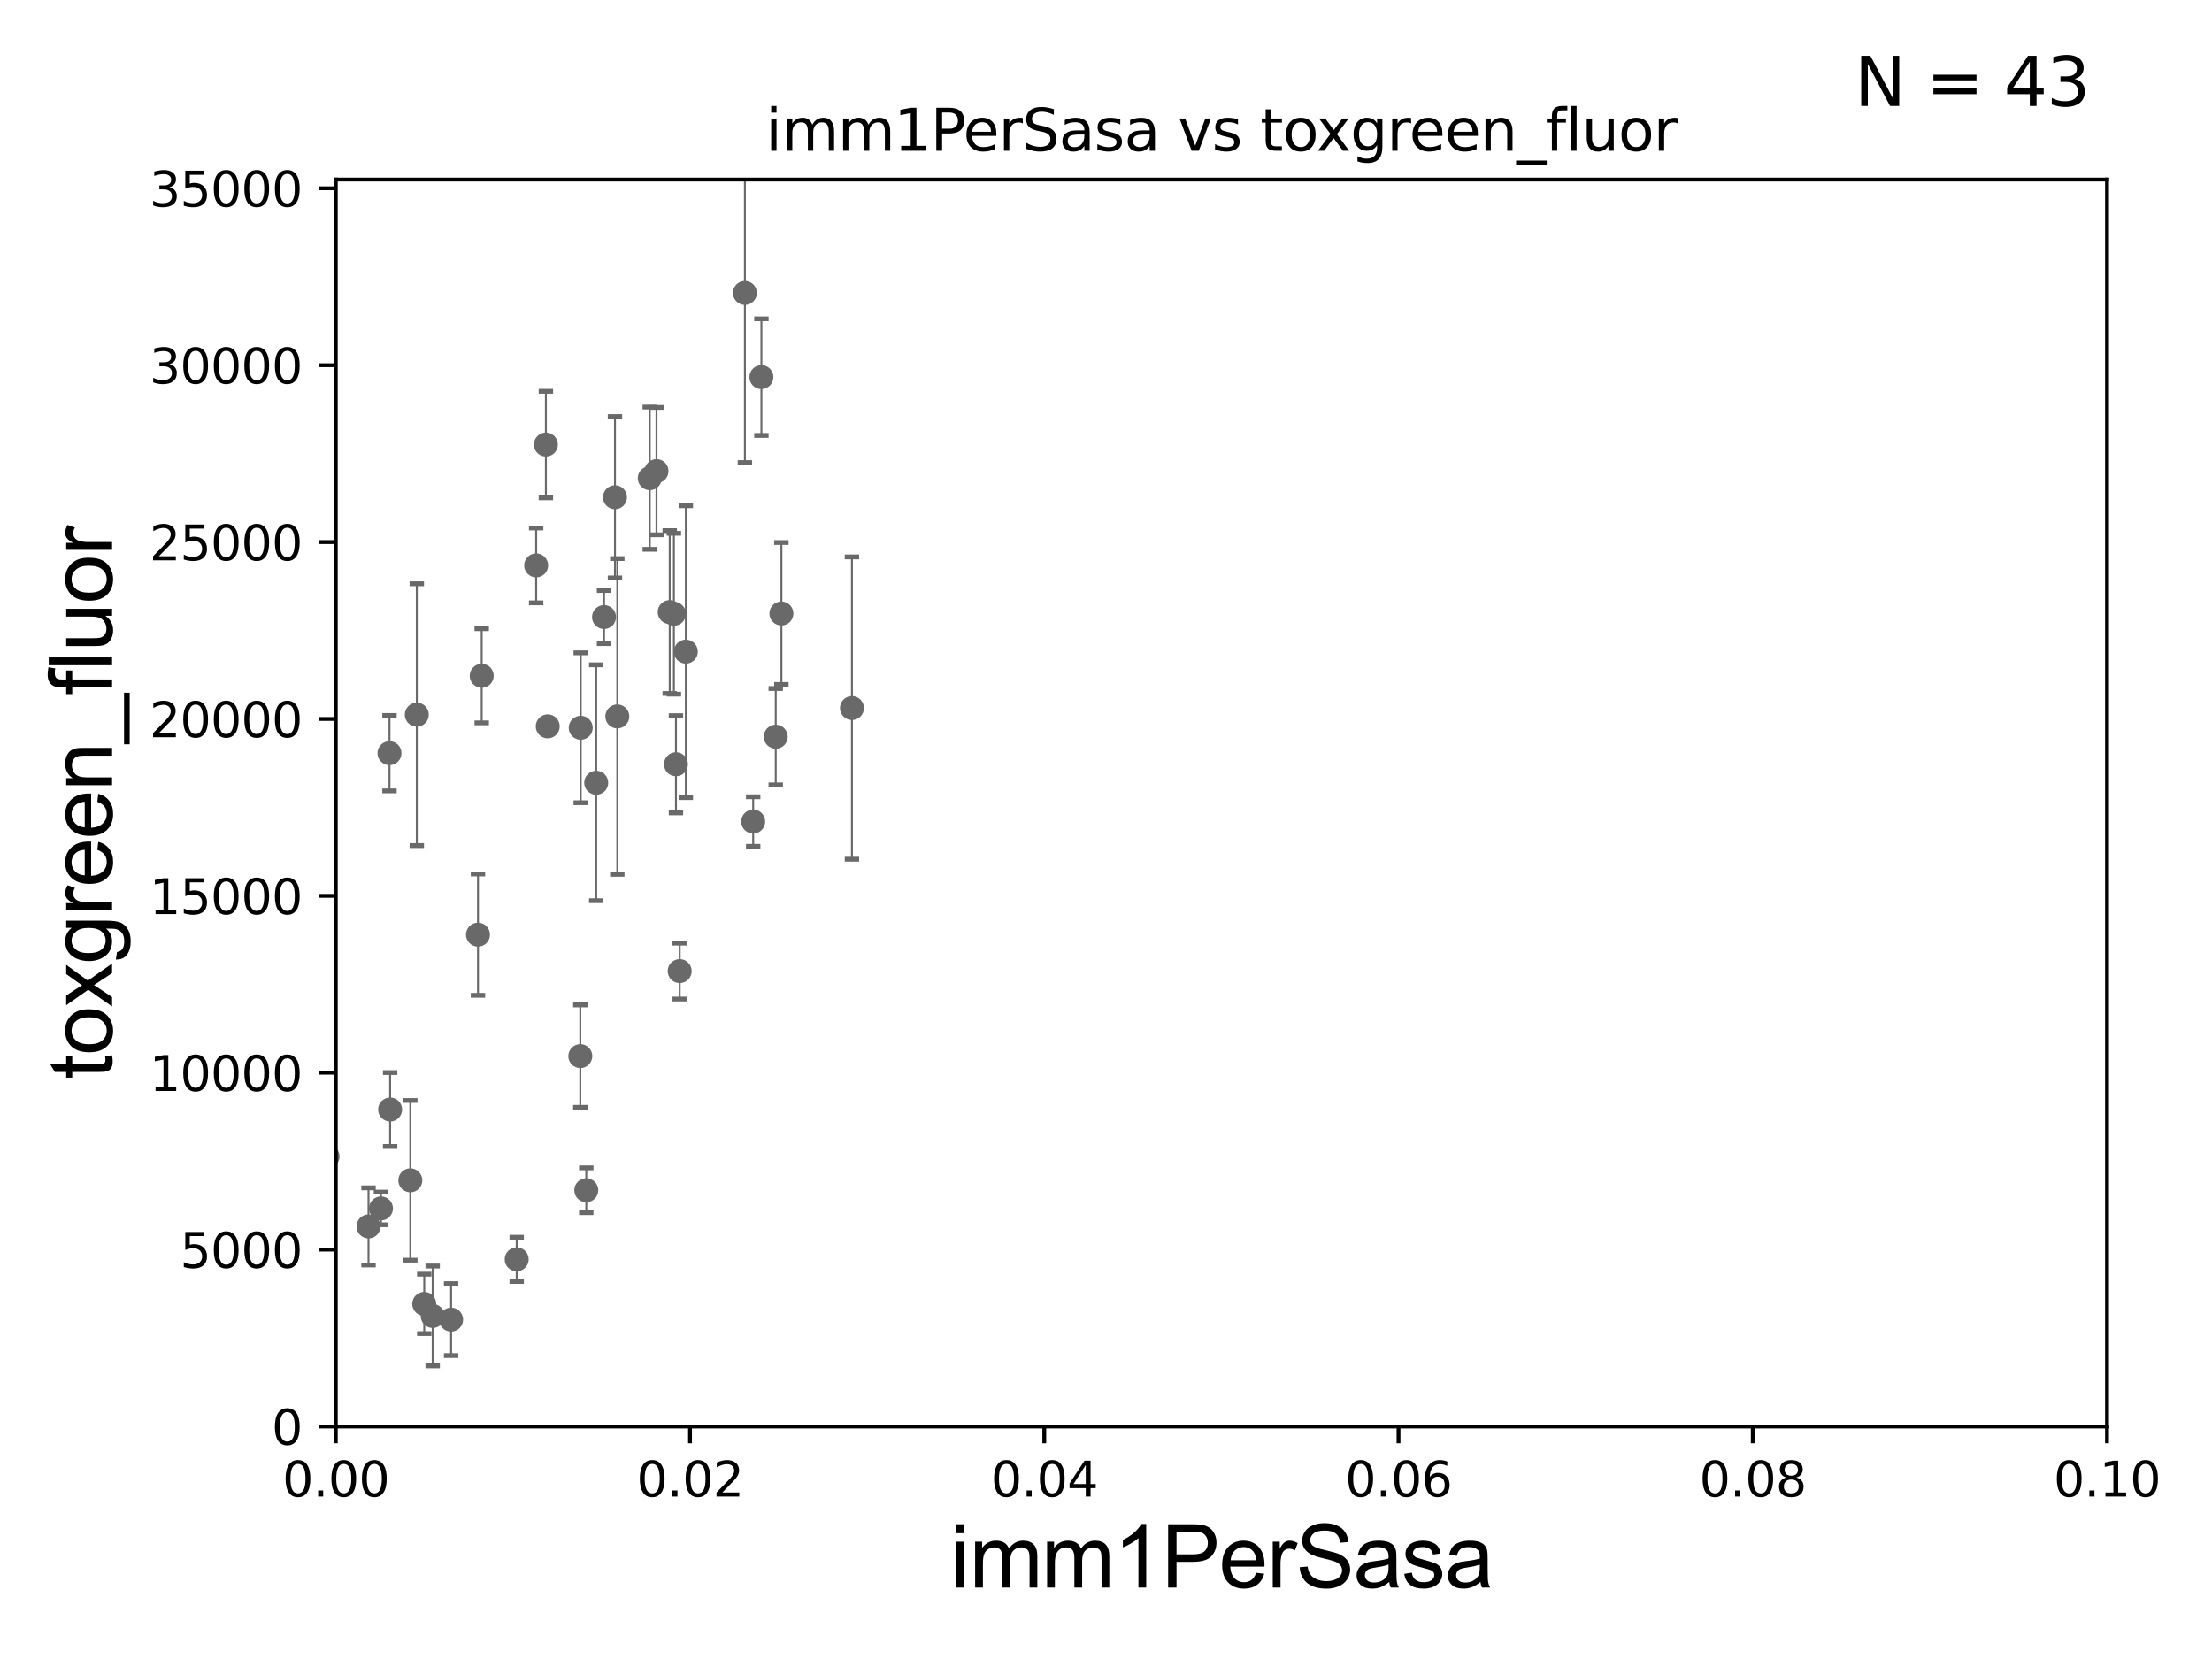 <?xml version="1.0" encoding="utf-8" standalone="no"?>
<!DOCTYPE svg PUBLIC "-//W3C//DTD SVG 1.1//EN"
  "http://www.w3.org/Graphics/SVG/1.1/DTD/svg11.dtd">
<svg xmlns:xlink="http://www.w3.org/1999/xlink" width="460.8pt" height="345.6pt" viewBox="0 0 460.8 345.6" xmlns="http://www.w3.org/2000/svg" version="1.1">
 <defs>
  <style type="text/css">*{stroke-linejoin: round; stroke-linecap: butt}</style>
 </defs>
 <g id="figure_1">
  <g id="patch_1">
   <path d="M 0 345.6 
L 460.8 345.6 
L 460.8 0 
L 0 0 
z
" style="fill: #ffffff"/>
  </g>
  <g id="axes_1">
   <g id="patch_2">
    <path d="M 69.95 297.16 
L 438.93 297.16 
L 438.93 37.411 
L 69.95 37.411 
z
" style="fill: #ffffff"/>
   </g>
   <g id="PathCollection_1">
    <defs>
     <path id="m19ad0a1392" d="M 0 1.118 
C 0.297 1.118 0.581 1 0.791 0.791 
C 1 0.581 1.118 0.297 1.118 0 
C 1.118 -0.297 1 -0.581 0.791 -0.791 
C 0.581 -1 0.297 -1.118 0 -1.118 
C -0.297 -1.118 -0.581 -1 -0.791 -0.791 
C -1 -0.581 -1.118 -0.297 -1.118 0 
C -1.118 0.297 -1 0.581 -0.791 0.791 
C -0.581 1 -0.297 1.118 0 1.118 
z
" style="stroke: #696969"/>
    </defs>
    <g clip-path="url(#p130455e34f)">
     <use xlink:href="#m19ad0a1392" x="135.358" y="99.614" style="fill: #696969; stroke: #696969"/>
     <use xlink:href="#m19ad0a1392" x="120.892" y="220.006" style="fill: #696969; stroke: #696969"/>
     <use xlink:href="#m19ad0a1392" x="76.767" y="255.483" style="fill: #696969; stroke: #696969"/>
     <use xlink:href="#m19ad0a1392" x="60.785" y="213.2" style="fill: #696969; stroke: #696969"/>
     <use xlink:href="#m19ad0a1392" x="68.235" y="240.906" style="fill: #696969; stroke: #696969"/>
     <use xlink:href="#m19ad0a1392" x="34.748" y="262.429" style="fill: #696969; stroke: #696969"/>
     <use xlink:href="#m19ad0a1392" x="93.974" y="274.899" style="fill: #696969; stroke: #696969"/>
     <use xlink:href="#m19ad0a1392" x="120.977" y="151.608" style="fill: #696969; stroke: #696969"/>
     <use xlink:href="#m19ad0a1392" x="64.056" y="195.348" style="fill: #696969; stroke: #696969"/>
     <use xlink:href="#m19ad0a1392" x="81.27" y="231.135" style="fill: #696969; stroke: #696969"/>
     <use xlink:href="#m19ad0a1392" x="128.111" y="103.583" style="fill: #696969; stroke: #696969"/>
     <use xlink:href="#m19ad0a1392" x="139.511" y="127.504" style="fill: #696969; stroke: #696969"/>
     <use xlink:href="#m19ad0a1392" x="79.362" y="251.735" style="fill: #696969; stroke: #696969"/>
     <use xlink:href="#m19ad0a1392" x="107.635" y="262.34" style="fill: #696969; stroke: #696969"/>
     <use xlink:href="#m19ad0a1392" x="39.244" y="191.835" style="fill: #696969; stroke: #696969"/>
     <use xlink:href="#m19ad0a1392" x="43.034" y="262.218" style="fill: #696969; stroke: #696969"/>
     <use xlink:href="#m19ad0a1392" x="100.349" y="140.78" style="fill: #696969; stroke: #696969"/>
     <use xlink:href="#m19ad0a1392" x="88.378" y="271.623" style="fill: #696969; stroke: #696969"/>
     <use xlink:href="#m19ad0a1392" x="85.478" y="245.88" style="fill: #696969; stroke: #696969"/>
     <use xlink:href="#m19ad0a1392" x="61.951" y="255.289" style="fill: #696969; stroke: #696969"/>
     <use xlink:href="#m19ad0a1392" x="140.814" y="159.204" style="fill: #696969; stroke: #696969"/>
     <use xlink:href="#m19ad0a1392" x="122.132" y="247.946" style="fill: #696969; stroke: #696969"/>
     <use xlink:href="#m19ad0a1392" x="54.014" y="161.305" style="fill: #696969; stroke: #696969"/>
     <use xlink:href="#m19ad0a1392" x="140.387" y="127.858" style="fill: #696969; stroke: #696969"/>
     <use xlink:href="#m19ad0a1392" x="142.873" y="135.749" style="fill: #696969; stroke: #696969"/>
     <use xlink:href="#m19ad0a1392" x="155.178" y="61.025" style="fill: #696969; stroke: #696969"/>
     <use xlink:href="#m19ad0a1392" x="136.76" y="98.139" style="fill: #696969; stroke: #696969"/>
     <use xlink:href="#m19ad0a1392" x="99.573" y="194.704" style="fill: #696969; stroke: #696969"/>
     <use xlink:href="#m19ad0a1392" x="124.201" y="163.062" style="fill: #696969; stroke: #696969"/>
     <use xlink:href="#m19ad0a1392" x="111.692" y="117.781" style="fill: #696969; stroke: #696969"/>
     <use xlink:href="#m19ad0a1392" x="162.781" y="127.804" style="fill: #696969; stroke: #696969"/>
     <use xlink:href="#m19ad0a1392" x="158.615" y="78.559" style="fill: #696969; stroke: #696969"/>
     <use xlink:href="#m19ad0a1392" x="161.601" y="153.471" style="fill: #696969; stroke: #696969"/>
     <use xlink:href="#m19ad0a1392" x="86.825" y="148.879" style="fill: #696969; stroke: #696969"/>
     <use xlink:href="#m19ad0a1392" x="114.101" y="151.31" style="fill: #696969; stroke: #696969"/>
     <use xlink:href="#m19ad0a1392" x="125.831" y="128.542" style="fill: #696969; stroke: #696969"/>
     <use xlink:href="#m19ad0a1392" x="113.718" y="92.606" style="fill: #696969; stroke: #696969"/>
     <use xlink:href="#m19ad0a1392" x="90.136" y="274.138" style="fill: #696969; stroke: #696969"/>
     <use xlink:href="#m19ad0a1392" x="177.478" y="147.5" style="fill: #696969; stroke: #696969"/>
     <use xlink:href="#m19ad0a1392" x="156.903" y="171.144" style="fill: #696969; stroke: #696969"/>
     <use xlink:href="#m19ad0a1392" x="128.596" y="149.245" style="fill: #696969; stroke: #696969"/>
     <use xlink:href="#m19ad0a1392" x="81.138" y="156.897" style="fill: #696969; stroke: #696969"/>
     <use xlink:href="#m19ad0a1392" x="141.591" y="202.296" style="fill: #696969; stroke: #696969"/>
    </g>
   </g>
   <g id="matplotlib.axis_1">
    <g id="xtick_1">
     <g id="line2d_1">
      <defs>
       <path id="mcfe52cbedd" d="M 0 0 
L 0 3.5 
" style="stroke: #000000; stroke-width: 0.8"/>
      </defs>
      <g>
       <use xlink:href="#mcfe52cbedd" x="69.95" y="297.16" style="stroke: #000000; stroke-width: 0.8"/>
      </g>
     </g>
     <g id="text_1">
      <!-- 0.00 -->
      <g transform="translate(58.817 311.758)scale(0.1 -0.1)">
       <defs>
        <path id="DejaVuSans-30" d="M 2034 4250 
Q 1547 4250 1301 3770 
Q 1056 3291 1056 2328 
Q 1056 1369 1301 889 
Q 1547 409 2034 409 
Q 2525 409 2770 889 
Q 3016 1369 3016 2328 
Q 3016 3291 2770 3770 
Q 2525 4250 2034 4250 
z
M 2034 4750 
Q 2819 4750 3233 4129 
Q 3647 3509 3647 2328 
Q 3647 1150 3233 529 
Q 2819 -91 2034 -91 
Q 1250 -91 836 529 
Q 422 1150 422 2328 
Q 422 3509 836 4129 
Q 1250 4750 2034 4750 
z
" transform="scale(0.016)"/>
        <path id="DejaVuSans-2e" d="M 684 794 
L 1344 794 
L 1344 0 
L 684 0 
L 684 794 
z
" transform="scale(0.016)"/>
       </defs>
       <use xlink:href="#DejaVuSans-30"/>
       <use xlink:href="#DejaVuSans-2e" x="63.623"/>
       <use xlink:href="#DejaVuSans-30" x="95.41"/>
       <use xlink:href="#DejaVuSans-30" x="159.033"/>
      </g>
     </g>
    </g>
    <g id="xtick_2">
     <g id="line2d_2">
      <g>
       <use xlink:href="#mcfe52cbedd" x="143.746" y="297.16" style="stroke: #000000; stroke-width: 0.8"/>
      </g>
     </g>
     <g id="text_2">
      <!-- 0.02 -->
      <g transform="translate(132.613 311.758)scale(0.1 -0.1)">
       <defs>
        <path id="DejaVuSans-32" d="M 1228 531 
L 3431 531 
L 3431 0 
L 469 0 
L 469 531 
Q 828 903 1448 1529 
Q 2069 2156 2228 2338 
Q 2531 2678 2651 2914 
Q 2772 3150 2772 3378 
Q 2772 3750 2511 3984 
Q 2250 4219 1831 4219 
Q 1534 4219 1204 4116 
Q 875 4013 500 3803 
L 500 4441 
Q 881 4594 1212 4672 
Q 1544 4750 1819 4750 
Q 2544 4750 2975 4387 
Q 3406 4025 3406 3419 
Q 3406 3131 3298 2873 
Q 3191 2616 2906 2266 
Q 2828 2175 2409 1742 
Q 1991 1309 1228 531 
z
" transform="scale(0.016)"/>
       </defs>
       <use xlink:href="#DejaVuSans-30"/>
       <use xlink:href="#DejaVuSans-2e" x="63.623"/>
       <use xlink:href="#DejaVuSans-30" x="95.41"/>
       <use xlink:href="#DejaVuSans-32" x="159.033"/>
      </g>
     </g>
    </g>
    <g id="xtick_3">
     <g id="line2d_3">
      <g>
       <use xlink:href="#mcfe52cbedd" x="217.542" y="297.16" style="stroke: #000000; stroke-width: 0.8"/>
      </g>
     </g>
     <g id="text_3">
      <!-- 0.04 -->
      <g transform="translate(206.409 311.758)scale(0.1 -0.1)">
       <defs>
        <path id="DejaVuSans-34" d="M 2419 4116 
L 825 1625 
L 2419 1625 
L 2419 4116 
z
M 2253 4666 
L 3047 4666 
L 3047 1625 
L 3713 1625 
L 3713 1100 
L 3047 1100 
L 3047 0 
L 2419 0 
L 2419 1100 
L 313 1100 
L 313 1709 
L 2253 4666 
z
" transform="scale(0.016)"/>
       </defs>
       <use xlink:href="#DejaVuSans-30"/>
       <use xlink:href="#DejaVuSans-2e" x="63.623"/>
       <use xlink:href="#DejaVuSans-30" x="95.41"/>
       <use xlink:href="#DejaVuSans-34" x="159.033"/>
      </g>
     </g>
    </g>
    <g id="xtick_4">
     <g id="line2d_4">
      <g>
       <use xlink:href="#mcfe52cbedd" x="291.338" y="297.16" style="stroke: #000000; stroke-width: 0.8"/>
      </g>
     </g>
     <g id="text_4">
      <!-- 0.06 -->
      <g transform="translate(280.205 311.758)scale(0.1 -0.1)">
       <defs>
        <path id="DejaVuSans-36" d="M 2113 2584 
Q 1688 2584 1439 2293 
Q 1191 2003 1191 1497 
Q 1191 994 1439 701 
Q 1688 409 2113 409 
Q 2538 409 2786 701 
Q 3034 994 3034 1497 
Q 3034 2003 2786 2293 
Q 2538 2584 2113 2584 
z
M 3366 4563 
L 3366 3988 
Q 3128 4100 2886 4159 
Q 2644 4219 2406 4219 
Q 1781 4219 1451 3797 
Q 1122 3375 1075 2522 
Q 1259 2794 1537 2939 
Q 1816 3084 2150 3084 
Q 2853 3084 3261 2657 
Q 3669 2231 3669 1497 
Q 3669 778 3244 343 
Q 2819 -91 2113 -91 
Q 1303 -91 875 529 
Q 447 1150 447 2328 
Q 447 3434 972 4092 
Q 1497 4750 2381 4750 
Q 2619 4750 2861 4703 
Q 3103 4656 3366 4563 
z
" transform="scale(0.016)"/>
       </defs>
       <use xlink:href="#DejaVuSans-30"/>
       <use xlink:href="#DejaVuSans-2e" x="63.623"/>
       <use xlink:href="#DejaVuSans-30" x="95.41"/>
       <use xlink:href="#DejaVuSans-36" x="159.033"/>
      </g>
     </g>
    </g>
    <g id="xtick_5">
     <g id="line2d_5">
      <g>
       <use xlink:href="#mcfe52cbedd" x="365.134" y="297.16" style="stroke: #000000; stroke-width: 0.8"/>
      </g>
     </g>
     <g id="text_5">
      <!-- 0.08 -->
      <g transform="translate(354.001 311.758)scale(0.1 -0.1)">
       <defs>
        <path id="DejaVuSans-38" d="M 2034 2216 
Q 1584 2216 1326 1975 
Q 1069 1734 1069 1313 
Q 1069 891 1326 650 
Q 1584 409 2034 409 
Q 2484 409 2743 651 
Q 3003 894 3003 1313 
Q 3003 1734 2745 1975 
Q 2488 2216 2034 2216 
z
M 1403 2484 
Q 997 2584 770 2862 
Q 544 3141 544 3541 
Q 544 4100 942 4425 
Q 1341 4750 2034 4750 
Q 2731 4750 3128 4425 
Q 3525 4100 3525 3541 
Q 3525 3141 3298 2862 
Q 3072 2584 2669 2484 
Q 3125 2378 3379 2068 
Q 3634 1759 3634 1313 
Q 3634 634 3220 271 
Q 2806 -91 2034 -91 
Q 1263 -91 848 271 
Q 434 634 434 1313 
Q 434 1759 690 2068 
Q 947 2378 1403 2484 
z
M 1172 3481 
Q 1172 3119 1398 2916 
Q 1625 2713 2034 2713 
Q 2441 2713 2670 2916 
Q 2900 3119 2900 3481 
Q 2900 3844 2670 4047 
Q 2441 4250 2034 4250 
Q 1625 4250 1398 4047 
Q 1172 3844 1172 3481 
z
" transform="scale(0.016)"/>
       </defs>
       <use xlink:href="#DejaVuSans-30"/>
       <use xlink:href="#DejaVuSans-2e" x="63.623"/>
       <use xlink:href="#DejaVuSans-30" x="95.41"/>
       <use xlink:href="#DejaVuSans-38" x="159.033"/>
      </g>
     </g>
    </g>
    <g id="xtick_6">
     <g id="line2d_6">
      <g>
       <use xlink:href="#mcfe52cbedd" x="438.93" y="297.16" style="stroke: #000000; stroke-width: 0.8"/>
      </g>
     </g>
     <g id="text_6">
      <!-- 0.10 -->
      <g transform="translate(427.797 311.758)scale(0.1 -0.1)">
       <defs>
        <path id="DejaVuSans-31" d="M 794 531 
L 1825 531 
L 1825 4091 
L 703 3866 
L 703 4441 
L 1819 4666 
L 2450 4666 
L 2450 531 
L 3481 531 
L 3481 0 
L 794 0 
L 794 531 
z
" transform="scale(0.016)"/>
       </defs>
       <use xlink:href="#DejaVuSans-30"/>
       <use xlink:href="#DejaVuSans-2e" x="63.623"/>
       <use xlink:href="#DejaVuSans-31" x="95.41"/>
       <use xlink:href="#DejaVuSans-30" x="159.033"/>
      </g>
     </g>
    </g>
    <g id="text_7">
     <!-- imm1PerSasa -->
     <g transform="translate(197.924 330.722)scale(0.18 -0.18)">
      <defs>
       <path id="ArialMT-69" d="M 425 3934 
L 425 4581 
L 988 4581 
L 988 3934 
L 425 3934 
z
M 425 0 
L 425 3319 
L 988 3319 
L 988 0 
L 425 0 
z
" transform="scale(0.016)"/>
       <path id="ArialMT-6d" d="M 422 0 
L 422 3319 
L 925 3319 
L 925 2853 
Q 1081 3097 1340 3245 
Q 1600 3394 1931 3394 
Q 2300 3394 2536 3241 
Q 2772 3088 2869 2813 
Q 3263 3394 3894 3394 
Q 4388 3394 4653 3120 
Q 4919 2847 4919 2278 
L 4919 0 
L 4359 0 
L 4359 2091 
Q 4359 2428 4304 2576 
Q 4250 2725 4106 2815 
Q 3963 2906 3769 2906 
Q 3419 2906 3187 2673 
Q 2956 2441 2956 1928 
L 2956 0 
L 2394 0 
L 2394 2156 
Q 2394 2531 2256 2718 
Q 2119 2906 1806 2906 
Q 1569 2906 1367 2781 
Q 1166 2656 1075 2415 
Q 984 2175 984 1722 
L 984 0 
L 422 0 
z
" transform="scale(0.016)"/>
       <path id="ArialMT-31" d="M 2384 0 
L 1822 0 
L 1822 3584 
Q 1619 3391 1289 3197 
Q 959 3003 697 2906 
L 697 3450 
Q 1169 3672 1522 3987 
Q 1875 4303 2022 4600 
L 2384 4600 
L 2384 0 
z
" transform="scale(0.016)"/>
       <path id="ArialMT-50" d="M 494 0 
L 494 4581 
L 2222 4581 
Q 2678 4581 2919 4538 
Q 3256 4481 3484 4323 
Q 3713 4166 3852 3881 
Q 3991 3597 3991 3256 
Q 3991 2672 3619 2267 
Q 3247 1863 2275 1863 
L 1100 1863 
L 1100 0 
L 494 0 
z
M 1100 2403 
L 2284 2403 
Q 2872 2403 3119 2622 
Q 3366 2841 3366 3238 
Q 3366 3525 3220 3729 
Q 3075 3934 2838 4000 
Q 2684 4041 2272 4041 
L 1100 4041 
L 1100 2403 
z
" transform="scale(0.016)"/>
       <path id="ArialMT-65" d="M 2694 1069 
L 3275 997 
Q 3138 488 2766 206 
Q 2394 -75 1816 -75 
Q 1088 -75 661 373 
Q 234 822 234 1631 
Q 234 2469 665 2931 
Q 1097 3394 1784 3394 
Q 2450 3394 2872 2941 
Q 3294 2488 3294 1666 
Q 3294 1616 3291 1516 
L 816 1516 
Q 847 969 1125 678 
Q 1403 388 1819 388 
Q 2128 388 2347 550 
Q 2566 713 2694 1069 
z
M 847 1978 
L 2700 1978 
Q 2663 2397 2488 2606 
Q 2219 2931 1791 2931 
Q 1403 2931 1139 2672 
Q 875 2413 847 1978 
z
" transform="scale(0.016)"/>
       <path id="ArialMT-72" d="M 416 0 
L 416 3319 
L 922 3319 
L 922 2816 
Q 1116 3169 1280 3281 
Q 1444 3394 1641 3394 
Q 1925 3394 2219 3213 
L 2025 2691 
Q 1819 2813 1613 2813 
Q 1428 2813 1281 2702 
Q 1134 2591 1072 2394 
Q 978 2094 978 1738 
L 978 0 
L 416 0 
z
" transform="scale(0.016)"/>
       <path id="ArialMT-53" d="M 288 1472 
L 859 1522 
Q 900 1178 1048 958 
Q 1197 738 1509 602 
Q 1822 466 2213 466 
Q 2559 466 2825 569 
Q 3091 672 3220 851 
Q 3350 1031 3350 1244 
Q 3350 1459 3225 1620 
Q 3100 1781 2813 1891 
Q 2628 1963 1997 2114 
Q 1366 2266 1113 2400 
Q 784 2572 623 2826 
Q 463 3081 463 3397 
Q 463 3744 659 4045 
Q 856 4347 1234 4503 
Q 1613 4659 2075 4659 
Q 2584 4659 2973 4495 
Q 3363 4331 3572 4012 
Q 3781 3694 3797 3291 
L 3216 3247 
Q 3169 3681 2898 3903 
Q 2628 4125 2100 4125 
Q 1550 4125 1298 3923 
Q 1047 3722 1047 3438 
Q 1047 3191 1225 3031 
Q 1400 2872 2139 2705 
Q 2878 2538 3153 2413 
Q 3553 2228 3743 1945 
Q 3934 1663 3934 1294 
Q 3934 928 3725 604 
Q 3516 281 3123 101 
Q 2731 -78 2241 -78 
Q 1619 -78 1198 103 
Q 778 284 539 648 
Q 300 1013 288 1472 
z
" transform="scale(0.016)"/>
       <path id="ArialMT-61" d="M 2588 409 
Q 2275 144 1986 34 
Q 1697 -75 1366 -75 
Q 819 -75 525 192 
Q 231 459 231 875 
Q 231 1119 342 1320 
Q 453 1522 633 1644 
Q 813 1766 1038 1828 
Q 1203 1872 1538 1913 
Q 2219 1994 2541 2106 
Q 2544 2222 2544 2253 
Q 2544 2597 2384 2738 
Q 2169 2928 1744 2928 
Q 1347 2928 1158 2789 
Q 969 2650 878 2297 
L 328 2372 
Q 403 2725 575 2942 
Q 747 3159 1072 3276 
Q 1397 3394 1825 3394 
Q 2250 3394 2515 3294 
Q 2781 3194 2906 3042 
Q 3031 2891 3081 2659 
Q 3109 2516 3109 2141 
L 3109 1391 
Q 3109 606 3145 398 
Q 3181 191 3288 0 
L 2700 0 
Q 2613 175 2588 409 
z
M 2541 1666 
Q 2234 1541 1622 1453 
Q 1275 1403 1131 1340 
Q 988 1278 909 1158 
Q 831 1038 831 891 
Q 831 666 1001 516 
Q 1172 366 1500 366 
Q 1825 366 2078 508 
Q 2331 650 2450 897 
Q 2541 1088 2541 1459 
L 2541 1666 
z
" transform="scale(0.016)"/>
       <path id="ArialMT-73" d="M 197 991 
L 753 1078 
Q 800 744 1014 566 
Q 1228 388 1613 388 
Q 2000 388 2187 545 
Q 2375 703 2375 916 
Q 2375 1106 2209 1216 
Q 2094 1291 1634 1406 
Q 1016 1563 777 1677 
Q 538 1791 414 1992 
Q 291 2194 291 2438 
Q 291 2659 392 2848 
Q 494 3038 669 3163 
Q 800 3259 1026 3326 
Q 1253 3394 1513 3394 
Q 1903 3394 2198 3281 
Q 2494 3169 2634 2976 
Q 2775 2784 2828 2463 
L 2278 2388 
Q 2241 2644 2061 2787 
Q 1881 2931 1553 2931 
Q 1166 2931 1000 2803 
Q 834 2675 834 2503 
Q 834 2394 903 2306 
Q 972 2216 1119 2156 
Q 1203 2125 1616 2013 
Q 2213 1853 2448 1751 
Q 2684 1650 2818 1456 
Q 2953 1263 2953 975 
Q 2953 694 2789 445 
Q 2625 197 2315 61 
Q 2006 -75 1616 -75 
Q 969 -75 630 194 
Q 291 463 197 991 
z
" transform="scale(0.016)"/>
      </defs>
      <use xlink:href="#ArialMT-69"/>
      <use xlink:href="#ArialMT-6d" x="22.217"/>
      <use xlink:href="#ArialMT-6d" x="105.518"/>
      <use xlink:href="#ArialMT-31" x="188.818"/>
      <use xlink:href="#ArialMT-50" x="244.434"/>
      <use xlink:href="#ArialMT-65" x="311.133"/>
      <use xlink:href="#ArialMT-72" x="366.748"/>
      <use xlink:href="#ArialMT-53" x="400.049"/>
      <use xlink:href="#ArialMT-61" x="466.748"/>
      <use xlink:href="#ArialMT-73" x="522.363"/>
      <use xlink:href="#ArialMT-61" x="572.363"/>
     </g>
    </g>
   </g>
   <g id="matplotlib.axis_2">
    <g id="ytick_1">
     <g id="line2d_7">
      <defs>
       <path id="m91aec29a61" d="M 0 0 
L -3.5 0 
" style="stroke: #000000; stroke-width: 0.8"/>
      </defs>
      <g>
       <use xlink:href="#m91aec29a61" x="69.95" y="297.16" style="stroke: #000000; stroke-width: 0.8"/>
      </g>
     </g>
     <g id="text_8">
      <!-- 0 -->
      <g transform="translate(56.587 300.959)scale(0.1 -0.1)">
       <use xlink:href="#DejaVuSans-30"/>
      </g>
     </g>
    </g>
    <g id="ytick_2">
     <g id="line2d_8">
      <g>
       <use xlink:href="#m91aec29a61" x="69.95" y="260.313" style="stroke: #000000; stroke-width: 0.8"/>
      </g>
     </g>
     <g id="text_9">
      <!-- 5000 -->
      <g transform="translate(37.5 264.112)scale(0.1 -0.1)">
       <defs>
        <path id="DejaVuSans-35" d="M 691 4666 
L 3169 4666 
L 3169 4134 
L 1269 4134 
L 1269 2991 
Q 1406 3038 1543 3061 
Q 1681 3084 1819 3084 
Q 2600 3084 3056 2656 
Q 3513 2228 3513 1497 
Q 3513 744 3044 326 
Q 2575 -91 1722 -91 
Q 1428 -91 1123 -41 
Q 819 9 494 109 
L 494 744 
Q 775 591 1075 516 
Q 1375 441 1709 441 
Q 2250 441 2565 725 
Q 2881 1009 2881 1497 
Q 2881 1984 2565 2268 
Q 2250 2553 1709 2553 
Q 1456 2553 1204 2497 
Q 953 2441 691 2322 
L 691 4666 
z
" transform="scale(0.016)"/>
       </defs>
       <use xlink:href="#DejaVuSans-35"/>
       <use xlink:href="#DejaVuSans-30" x="63.623"/>
       <use xlink:href="#DejaVuSans-30" x="127.246"/>
       <use xlink:href="#DejaVuSans-30" x="190.869"/>
      </g>
     </g>
    </g>
    <g id="ytick_3">
     <g id="line2d_9">
      <g>
       <use xlink:href="#m91aec29a61" x="69.95" y="223.467" style="stroke: #000000; stroke-width: 0.8"/>
      </g>
     </g>
     <g id="text_10">
      <!-- 10000 -->
      <g transform="translate(31.137 227.266)scale(0.1 -0.1)">
       <use xlink:href="#DejaVuSans-31"/>
       <use xlink:href="#DejaVuSans-30" x="63.623"/>
       <use xlink:href="#DejaVuSans-30" x="127.246"/>
       <use xlink:href="#DejaVuSans-30" x="190.869"/>
       <use xlink:href="#DejaVuSans-30" x="254.492"/>
      </g>
     </g>
    </g>
    <g id="ytick_4">
     <g id="line2d_10">
      <g>
       <use xlink:href="#m91aec29a61" x="69.95" y="186.62" style="stroke: #000000; stroke-width: 0.8"/>
      </g>
     </g>
     <g id="text_11">
      <!-- 15000 -->
      <g transform="translate(31.137 190.419)scale(0.1 -0.1)">
       <use xlink:href="#DejaVuSans-31"/>
       <use xlink:href="#DejaVuSans-35" x="63.623"/>
       <use xlink:href="#DejaVuSans-30" x="127.246"/>
       <use xlink:href="#DejaVuSans-30" x="190.869"/>
       <use xlink:href="#DejaVuSans-30" x="254.492"/>
      </g>
     </g>
    </g>
    <g id="ytick_5">
     <g id="line2d_11">
      <g>
       <use xlink:href="#m91aec29a61" x="69.95" y="149.773" style="stroke: #000000; stroke-width: 0.8"/>
      </g>
     </g>
     <g id="text_12">
      <!-- 20000 -->
      <g transform="translate(31.137 153.572)scale(0.1 -0.1)">
       <use xlink:href="#DejaVuSans-32"/>
       <use xlink:href="#DejaVuSans-30" x="63.623"/>
       <use xlink:href="#DejaVuSans-30" x="127.246"/>
       <use xlink:href="#DejaVuSans-30" x="190.869"/>
       <use xlink:href="#DejaVuSans-30" x="254.492"/>
      </g>
     </g>
    </g>
    <g id="ytick_6">
     <g id="line2d_12">
      <g>
       <use xlink:href="#m91aec29a61" x="69.95" y="112.926" style="stroke: #000000; stroke-width: 0.8"/>
      </g>
     </g>
     <g id="text_13">
      <!-- 25000 -->
      <g transform="translate(31.137 116.726)scale(0.1 -0.1)">
       <use xlink:href="#DejaVuSans-32"/>
       <use xlink:href="#DejaVuSans-35" x="63.623"/>
       <use xlink:href="#DejaVuSans-30" x="127.246"/>
       <use xlink:href="#DejaVuSans-30" x="190.869"/>
       <use xlink:href="#DejaVuSans-30" x="254.492"/>
      </g>
     </g>
    </g>
    <g id="ytick_7">
     <g id="line2d_13">
      <g>
       <use xlink:href="#m91aec29a61" x="69.95" y="76.08" style="stroke: #000000; stroke-width: 0.8"/>
      </g>
     </g>
     <g id="text_14">
      <!-- 30000 -->
      <g transform="translate(31.137 79.879)scale(0.1 -0.1)">
       <defs>
        <path id="DejaVuSans-33" d="M 2597 2516 
Q 3050 2419 3304 2112 
Q 3559 1806 3559 1356 
Q 3559 666 3084 287 
Q 2609 -91 1734 -91 
Q 1441 -91 1130 -33 
Q 819 25 488 141 
L 488 750 
Q 750 597 1062 519 
Q 1375 441 1716 441 
Q 2309 441 2620 675 
Q 2931 909 2931 1356 
Q 2931 1769 2642 2001 
Q 2353 2234 1838 2234 
L 1294 2234 
L 1294 2753 
L 1863 2753 
Q 2328 2753 2575 2939 
Q 2822 3125 2822 3475 
Q 2822 3834 2567 4026 
Q 2313 4219 1838 4219 
Q 1578 4219 1281 4162 
Q 984 4106 628 3988 
L 628 4550 
Q 988 4650 1302 4700 
Q 1616 4750 1894 4750 
Q 2613 4750 3031 4423 
Q 3450 4097 3450 3541 
Q 3450 3153 3228 2886 
Q 3006 2619 2597 2516 
z
" transform="scale(0.016)"/>
       </defs>
       <use xlink:href="#DejaVuSans-33"/>
       <use xlink:href="#DejaVuSans-30" x="63.623"/>
       <use xlink:href="#DejaVuSans-30" x="127.246"/>
       <use xlink:href="#DejaVuSans-30" x="190.869"/>
       <use xlink:href="#DejaVuSans-30" x="254.492"/>
      </g>
     </g>
    </g>
    <g id="ytick_8">
     <g id="line2d_14">
      <g>
       <use xlink:href="#m91aec29a61" x="69.95" y="39.233" style="stroke: #000000; stroke-width: 0.8"/>
      </g>
     </g>
     <g id="text_15">
      <!-- 35000 -->
      <g transform="translate(31.137 43.032)scale(0.1 -0.1)">
       <use xlink:href="#DejaVuSans-33"/>
       <use xlink:href="#DejaVuSans-35" x="63.623"/>
       <use xlink:href="#DejaVuSans-30" x="127.246"/>
       <use xlink:href="#DejaVuSans-30" x="190.869"/>
       <use xlink:href="#DejaVuSans-30" x="254.492"/>
      </g>
     </g>
    </g>
    <g id="text_16">
     <!-- toxgreen_fluor -->
     <g transform="translate(23.349 224.818)rotate(-90)scale(0.18 -0.18)">
      <defs>
       <path id="ArialMT-74" d="M 1650 503 
L 1731 6 
Q 1494 -44 1306 -44 
Q 1000 -44 831 53 
Q 663 150 594 308 
Q 525 466 525 972 
L 525 2881 
L 113 2881 
L 113 3319 
L 525 3319 
L 525 4141 
L 1084 4478 
L 1084 3319 
L 1650 3319 
L 1650 2881 
L 1084 2881 
L 1084 941 
Q 1084 700 1114 631 
Q 1144 563 1211 522 
Q 1278 481 1403 481 
Q 1497 481 1650 503 
z
" transform="scale(0.016)"/>
       <path id="ArialMT-6f" d="M 213 1659 
Q 213 2581 725 3025 
Q 1153 3394 1769 3394 
Q 2453 3394 2887 2945 
Q 3322 2497 3322 1706 
Q 3322 1066 3130 698 
Q 2938 331 2570 128 
Q 2203 -75 1769 -75 
Q 1072 -75 642 372 
Q 213 819 213 1659 
z
M 791 1659 
Q 791 1022 1069 705 
Q 1347 388 1769 388 
Q 2188 388 2466 706 
Q 2744 1025 2744 1678 
Q 2744 2294 2464 2611 
Q 2184 2928 1769 2928 
Q 1347 2928 1069 2612 
Q 791 2297 791 1659 
z
" transform="scale(0.016)"/>
       <path id="ArialMT-78" d="M 47 0 
L 1259 1725 
L 138 3319 
L 841 3319 
L 1350 2541 
Q 1494 2319 1581 2169 
Q 1719 2375 1834 2534 
L 2394 3319 
L 3066 3319 
L 1919 1756 
L 3153 0 
L 2463 0 
L 1781 1031 
L 1600 1309 
L 728 0 
L 47 0 
z
" transform="scale(0.016)"/>
       <path id="ArialMT-67" d="M 319 -275 
L 866 -356 
Q 900 -609 1056 -725 
Q 1266 -881 1628 -881 
Q 2019 -881 2231 -725 
Q 2444 -569 2519 -288 
Q 2563 -116 2559 434 
Q 2191 0 1641 0 
Q 956 0 581 494 
Q 206 988 206 1678 
Q 206 2153 378 2554 
Q 550 2956 876 3175 
Q 1203 3394 1644 3394 
Q 2231 3394 2613 2919 
L 2613 3319 
L 3131 3319 
L 3131 450 
Q 3131 -325 2973 -648 
Q 2816 -972 2473 -1159 
Q 2131 -1347 1631 -1347 
Q 1038 -1347 672 -1080 
Q 306 -813 319 -275 
z
M 784 1719 
Q 784 1066 1043 766 
Q 1303 466 1694 466 
Q 2081 466 2343 764 
Q 2606 1063 2606 1700 
Q 2606 2309 2336 2618 
Q 2066 2928 1684 2928 
Q 1309 2928 1046 2623 
Q 784 2319 784 1719 
z
" transform="scale(0.016)"/>
       <path id="ArialMT-6e" d="M 422 0 
L 422 3319 
L 928 3319 
L 928 2847 
Q 1294 3394 1984 3394 
Q 2284 3394 2536 3286 
Q 2788 3178 2913 3003 
Q 3038 2828 3088 2588 
Q 3119 2431 3119 2041 
L 3119 0 
L 2556 0 
L 2556 2019 
Q 2556 2363 2490 2533 
Q 2425 2703 2258 2804 
Q 2091 2906 1866 2906 
Q 1506 2906 1245 2678 
Q 984 2450 984 1813 
L 984 0 
L 422 0 
z
" transform="scale(0.016)"/>
       <path id="ArialMT-5f" d="M -97 -1272 
L -97 -866 
L 3631 -866 
L 3631 -1272 
L -97 -1272 
z
" transform="scale(0.016)"/>
       <path id="ArialMT-66" d="M 556 0 
L 556 2881 
L 59 2881 
L 59 3319 
L 556 3319 
L 556 3672 
Q 556 4006 616 4169 
Q 697 4388 901 4523 
Q 1106 4659 1475 4659 
Q 1713 4659 2000 4603 
L 1916 4113 
Q 1741 4144 1584 4144 
Q 1328 4144 1222 4034 
Q 1116 3925 1116 3625 
L 1116 3319 
L 1763 3319 
L 1763 2881 
L 1116 2881 
L 1116 0 
L 556 0 
z
" transform="scale(0.016)"/>
       <path id="ArialMT-6c" d="M 409 0 
L 409 4581 
L 972 4581 
L 972 0 
L 409 0 
z
" transform="scale(0.016)"/>
       <path id="ArialMT-75" d="M 2597 0 
L 2597 488 
Q 2209 -75 1544 -75 
Q 1250 -75 995 37 
Q 741 150 617 320 
Q 494 491 444 738 
Q 409 903 409 1263 
L 409 3319 
L 972 3319 
L 972 1478 
Q 972 1038 1006 884 
Q 1059 663 1231 536 
Q 1403 409 1656 409 
Q 1909 409 2131 539 
Q 2353 669 2445 892 
Q 2538 1116 2538 1541 
L 2538 3319 
L 3100 3319 
L 3100 0 
L 2597 0 
z
" transform="scale(0.016)"/>
      </defs>
      <use xlink:href="#ArialMT-74"/>
      <use xlink:href="#ArialMT-6f" x="27.783"/>
      <use xlink:href="#ArialMT-78" x="83.398"/>
      <use xlink:href="#ArialMT-67" x="133.398"/>
      <use xlink:href="#ArialMT-72" x="189.014"/>
      <use xlink:href="#ArialMT-65" x="222.314"/>
      <use xlink:href="#ArialMT-65" x="277.93"/>
      <use xlink:href="#ArialMT-6e" x="333.545"/>
      <use xlink:href="#ArialMT-5f" x="389.16"/>
      <use xlink:href="#ArialMT-66" x="444.775"/>
      <use xlink:href="#ArialMT-6c" x="472.559"/>
      <use xlink:href="#ArialMT-75" x="494.775"/>
      <use xlink:href="#ArialMT-6f" x="550.391"/>
      <use xlink:href="#ArialMT-72" x="606.006"/>
     </g>
    </g>
   </g>
   <g id="LineCollection_1">
    <path d="M 135.358 114.436 
L 135.358 84.791 
" clip-path="url(#p130455e34f)" style="fill: none; stroke: #696969; stroke-width: 0.4"/>
    <path d="M 120.892 230.674 
L 120.892 209.338 
" clip-path="url(#p130455e34f)" style="fill: none; stroke: #696969; stroke-width: 0.4"/>
    <path d="M 76.767 263.524 
L 76.767 247.443 
" clip-path="url(#p130455e34f)" style="fill: none; stroke: #696969; stroke-width: 0.4"/>
    <path d="M 60.785 227.45 
L 60.785 198.95 
" clip-path="url(#p130455e34f)" style="fill: none; stroke: #696969; stroke-width: 0.4"/>
    <path d="M 68.235 244.596 
L 68.235 237.215 
" clip-path="url(#p130455e34f)" style="fill: none; stroke: #696969; stroke-width: 0.4"/>
    <path d="M 34.748 270.011 
L 34.748 254.847 
" clip-path="url(#p130455e34f)" style="fill: none; stroke: #696969; stroke-width: 0.4"/>
    <path d="M 93.974 282.387 
L 93.974 267.411 
" clip-path="url(#p130455e34f)" style="fill: none; stroke: #696969; stroke-width: 0.4"/>
    <path d="M 120.977 167.218 
L 120.977 135.999 
" clip-path="url(#p130455e34f)" style="fill: none; stroke: #696969; stroke-width: 0.4"/>
    <path d="M 64.056 204.179 
L 64.056 186.517 
" clip-path="url(#p130455e34f)" style="fill: none; stroke: #696969; stroke-width: 0.4"/>
    <path d="M 81.27 238.83 
L 81.27 223.44 
" clip-path="url(#p130455e34f)" style="fill: none; stroke: #696969; stroke-width: 0.4"/>
    <path d="M 128.111 120.391 
L 128.111 86.776 
" clip-path="url(#p130455e34f)" style="fill: none; stroke: #696969; stroke-width: 0.4"/>
    <path d="M 139.511 144.466 
L 139.511 110.543 
" clip-path="url(#p130455e34f)" style="fill: none; stroke: #696969; stroke-width: 0.4"/>
    <path d="M 79.362 255.138 
L 79.362 248.331 
" clip-path="url(#p130455e34f)" style="fill: none; stroke: #696969; stroke-width: 0.4"/>
    <path d="M 107.635 266.944 
L 107.635 257.736 
" clip-path="url(#p130455e34f)" style="fill: none; stroke: #696969; stroke-width: 0.4"/>
    <path d="M 39.244 196.186 
L 39.244 187.485 
" clip-path="url(#p130455e34f)" style="fill: none; stroke: #696969; stroke-width: 0.4"/>
    <path d="M 43.034 267.638 
L 43.034 256.798 
" clip-path="url(#p130455e34f)" style="fill: none; stroke: #696969; stroke-width: 0.4"/>
    <path d="M 100.349 150.586 
L 100.349 130.974 
" clip-path="url(#p130455e34f)" style="fill: none; stroke: #696969; stroke-width: 0.4"/>
    <path d="M 88.378 277.811 
L 88.378 265.434 
" clip-path="url(#p130455e34f)" style="fill: none; stroke: #696969; stroke-width: 0.4"/>
    <path d="M 85.478 262.514 
L 85.478 229.247 
" clip-path="url(#p130455e34f)" style="fill: none; stroke: #696969; stroke-width: 0.4"/>
    <path d="M 61.951 260.981 
L 61.951 249.597 
" clip-path="url(#p130455e34f)" style="fill: none; stroke: #696969; stroke-width: 0.4"/>
    <path d="M 140.814 169.327 
L 140.814 149.081 
" clip-path="url(#p130455e34f)" style="fill: none; stroke: #696969; stroke-width: 0.4"/>
    <path d="M 122.132 252.608 
L 122.132 243.283 
" clip-path="url(#p130455e34f)" style="fill: none; stroke: #696969; stroke-width: 0.4"/>
    <path d="M 54.014 182.658 
L 54.014 139.952 
" clip-path="url(#p130455e34f)" style="fill: none; stroke: #696969; stroke-width: 0.4"/>
    <path d="M 140.387 144.611 
L 140.387 111.105 
" clip-path="url(#p130455e34f)" style="fill: none; stroke: #696969; stroke-width: 0.4"/>
    <path d="M 142.873 166.151 
L 142.873 105.348 
" clip-path="url(#p130455e34f)" style="fill: none; stroke: #696969; stroke-width: 0.4"/>
    <path d="M 155.178 96.355 
L 155.178 25.695 
" clip-path="url(#p130455e34f)" style="fill: none; stroke: #696969; stroke-width: 0.4"/>
    <path d="M 136.76 111.411 
L 136.76 84.868 
" clip-path="url(#p130455e34f)" style="fill: none; stroke: #696969; stroke-width: 0.4"/>
    <path d="M 99.573 207.343 
L 99.573 182.066 
" clip-path="url(#p130455e34f)" style="fill: none; stroke: #696969; stroke-width: 0.4"/>
    <path d="M 124.201 187.628 
L 124.201 138.496 
" clip-path="url(#p130455e34f)" style="fill: none; stroke: #696969; stroke-width: 0.4"/>
    <path d="M 111.692 125.583 
L 111.692 109.98 
" clip-path="url(#p130455e34f)" style="fill: none; stroke: #696969; stroke-width: 0.4"/>
    <path d="M 162.781 142.585 
L 162.781 113.023 
" clip-path="url(#p130455e34f)" style="fill: none; stroke: #696969; stroke-width: 0.4"/>
    <path d="M 158.615 90.71 
L 158.615 66.407 
" clip-path="url(#p130455e34f)" style="fill: none; stroke: #696969; stroke-width: 0.4"/>
    <path d="M 161.601 163.505 
L 161.601 143.438 
" clip-path="url(#p130455e34f)" style="fill: none; stroke: #696969; stroke-width: 0.4"/>
    <path d="M 86.825 176.148 
L 86.825 121.61 
" clip-path="url(#p130455e34f)" style="fill: none; stroke: #696969; stroke-width: 0.4"/>
    <path d="M 114.101 151.813 
L 114.101 150.807 
" clip-path="url(#p130455e34f)" style="fill: none; stroke: #696969; stroke-width: 0.4"/>
    <path d="M 125.831 134.072 
L 125.831 123.012 
" clip-path="url(#p130455e34f)" style="fill: none; stroke: #696969; stroke-width: 0.4"/>
    <path d="M 113.718 103.699 
L 113.718 81.513 
" clip-path="url(#p130455e34f)" style="fill: none; stroke: #696969; stroke-width: 0.4"/>
    <path d="M 90.136 284.537 
L 90.136 263.738 
" clip-path="url(#p130455e34f)" style="fill: none; stroke: #696969; stroke-width: 0.4"/>
    <path d="M 177.478 178.987 
L 177.478 116.012 
" clip-path="url(#p130455e34f)" style="fill: none; stroke: #696969; stroke-width: 0.4"/>
    <path d="M 156.903 176.306 
L 156.903 165.982 
" clip-path="url(#p130455e34f)" style="fill: none; stroke: #696969; stroke-width: 0.4"/>
    <path d="M 128.596 182.133 
L 128.596 116.358 
" clip-path="url(#p130455e34f)" style="fill: none; stroke: #696969; stroke-width: 0.4"/>
    <path d="M 81.138 164.75 
L 81.138 149.044 
" clip-path="url(#p130455e34f)" style="fill: none; stroke: #696969; stroke-width: 0.4"/>
    <path d="M 141.591 208.116 
L 141.591 196.477 
" clip-path="url(#p130455e34f)" style="fill: none; stroke: #696969; stroke-width: 0.4"/>
   </g>
   <g id="line2d_15">
    <defs>
     <path id="m34d7647d98" d="M 1.5 0 
L -1.5 -0 
" style="stroke: #696969"/>
    </defs>
    <g clip-path="url(#p130455e34f)">
     <use xlink:href="#m34d7647d98" x="135.358" y="114.436" style="fill: #696969; stroke: #696969"/>
     <use xlink:href="#m34d7647d98" x="120.892" y="230.674" style="fill: #696969; stroke: #696969"/>
     <use xlink:href="#m34d7647d98" x="76.767" y="263.524" style="fill: #696969; stroke: #696969"/>
     <use xlink:href="#m34d7647d98" x="60.785" y="227.45" style="fill: #696969; stroke: #696969"/>
     <use xlink:href="#m34d7647d98" x="68.235" y="244.596" style="fill: #696969; stroke: #696969"/>
     <use xlink:href="#m34d7647d98" x="34.748" y="270.011" style="fill: #696969; stroke: #696969"/>
     <use xlink:href="#m34d7647d98" x="93.974" y="282.387" style="fill: #696969; stroke: #696969"/>
     <use xlink:href="#m34d7647d98" x="120.977" y="167.218" style="fill: #696969; stroke: #696969"/>
     <use xlink:href="#m34d7647d98" x="64.056" y="204.179" style="fill: #696969; stroke: #696969"/>
     <use xlink:href="#m34d7647d98" x="81.27" y="238.83" style="fill: #696969; stroke: #696969"/>
     <use xlink:href="#m34d7647d98" x="128.111" y="120.391" style="fill: #696969; stroke: #696969"/>
     <use xlink:href="#m34d7647d98" x="139.511" y="144.466" style="fill: #696969; stroke: #696969"/>
     <use xlink:href="#m34d7647d98" x="79.362" y="255.138" style="fill: #696969; stroke: #696969"/>
     <use xlink:href="#m34d7647d98" x="107.635" y="266.944" style="fill: #696969; stroke: #696969"/>
     <use xlink:href="#m34d7647d98" x="39.244" y="196.186" style="fill: #696969; stroke: #696969"/>
     <use xlink:href="#m34d7647d98" x="43.034" y="267.638" style="fill: #696969; stroke: #696969"/>
     <use xlink:href="#m34d7647d98" x="100.349" y="150.586" style="fill: #696969; stroke: #696969"/>
     <use xlink:href="#m34d7647d98" x="88.378" y="277.811" style="fill: #696969; stroke: #696969"/>
     <use xlink:href="#m34d7647d98" x="85.478" y="262.514" style="fill: #696969; stroke: #696969"/>
     <use xlink:href="#m34d7647d98" x="61.951" y="260.981" style="fill: #696969; stroke: #696969"/>
     <use xlink:href="#m34d7647d98" x="140.814" y="169.327" style="fill: #696969; stroke: #696969"/>
     <use xlink:href="#m34d7647d98" x="122.132" y="252.608" style="fill: #696969; stroke: #696969"/>
     <use xlink:href="#m34d7647d98" x="54.014" y="182.658" style="fill: #696969; stroke: #696969"/>
     <use xlink:href="#m34d7647d98" x="140.387" y="144.611" style="fill: #696969; stroke: #696969"/>
     <use xlink:href="#m34d7647d98" x="142.873" y="166.151" style="fill: #696969; stroke: #696969"/>
     <use xlink:href="#m34d7647d98" x="155.178" y="96.355" style="fill: #696969; stroke: #696969"/>
     <use xlink:href="#m34d7647d98" x="136.76" y="111.411" style="fill: #696969; stroke: #696969"/>
     <use xlink:href="#m34d7647d98" x="99.573" y="207.343" style="fill: #696969; stroke: #696969"/>
     <use xlink:href="#m34d7647d98" x="124.201" y="187.628" style="fill: #696969; stroke: #696969"/>
     <use xlink:href="#m34d7647d98" x="111.692" y="125.583" style="fill: #696969; stroke: #696969"/>
     <use xlink:href="#m34d7647d98" x="162.781" y="142.585" style="fill: #696969; stroke: #696969"/>
     <use xlink:href="#m34d7647d98" x="158.615" y="90.71" style="fill: #696969; stroke: #696969"/>
     <use xlink:href="#m34d7647d98" x="161.601" y="163.505" style="fill: #696969; stroke: #696969"/>
     <use xlink:href="#m34d7647d98" x="86.825" y="176.148" style="fill: #696969; stroke: #696969"/>
     <use xlink:href="#m34d7647d98" x="114.101" y="151.813" style="fill: #696969; stroke: #696969"/>
     <use xlink:href="#m34d7647d98" x="125.831" y="134.072" style="fill: #696969; stroke: #696969"/>
     <use xlink:href="#m34d7647d98" x="113.718" y="103.699" style="fill: #696969; stroke: #696969"/>
     <use xlink:href="#m34d7647d98" x="90.136" y="284.537" style="fill: #696969; stroke: #696969"/>
     <use xlink:href="#m34d7647d98" x="177.478" y="178.987" style="fill: #696969; stroke: #696969"/>
     <use xlink:href="#m34d7647d98" x="156.903" y="176.306" style="fill: #696969; stroke: #696969"/>
     <use xlink:href="#m34d7647d98" x="128.596" y="182.133" style="fill: #696969; stroke: #696969"/>
     <use xlink:href="#m34d7647d98" x="81.138" y="164.75" style="fill: #696969; stroke: #696969"/>
     <use xlink:href="#m34d7647d98" x="141.591" y="208.116" style="fill: #696969; stroke: #696969"/>
    </g>
   </g>
   <g id="line2d_16">
    <g clip-path="url(#p130455e34f)">
     <use xlink:href="#m34d7647d98" x="135.358" y="84.791" style="fill: #696969; stroke: #696969"/>
     <use xlink:href="#m34d7647d98" x="120.892" y="209.338" style="fill: #696969; stroke: #696969"/>
     <use xlink:href="#m34d7647d98" x="76.767" y="247.443" style="fill: #696969; stroke: #696969"/>
     <use xlink:href="#m34d7647d98" x="60.785" y="198.95" style="fill: #696969; stroke: #696969"/>
     <use xlink:href="#m34d7647d98" x="68.235" y="237.215" style="fill: #696969; stroke: #696969"/>
     <use xlink:href="#m34d7647d98" x="34.748" y="254.847" style="fill: #696969; stroke: #696969"/>
     <use xlink:href="#m34d7647d98" x="93.974" y="267.411" style="fill: #696969; stroke: #696969"/>
     <use xlink:href="#m34d7647d98" x="120.977" y="135.999" style="fill: #696969; stroke: #696969"/>
     <use xlink:href="#m34d7647d98" x="64.056" y="186.517" style="fill: #696969; stroke: #696969"/>
     <use xlink:href="#m34d7647d98" x="81.27" y="223.44" style="fill: #696969; stroke: #696969"/>
     <use xlink:href="#m34d7647d98" x="128.111" y="86.776" style="fill: #696969; stroke: #696969"/>
     <use xlink:href="#m34d7647d98" x="139.511" y="110.543" style="fill: #696969; stroke: #696969"/>
     <use xlink:href="#m34d7647d98" x="79.362" y="248.331" style="fill: #696969; stroke: #696969"/>
     <use xlink:href="#m34d7647d98" x="107.635" y="257.736" style="fill: #696969; stroke: #696969"/>
     <use xlink:href="#m34d7647d98" x="39.244" y="187.485" style="fill: #696969; stroke: #696969"/>
     <use xlink:href="#m34d7647d98" x="43.034" y="256.798" style="fill: #696969; stroke: #696969"/>
     <use xlink:href="#m34d7647d98" x="100.349" y="130.974" style="fill: #696969; stroke: #696969"/>
     <use xlink:href="#m34d7647d98" x="88.378" y="265.434" style="fill: #696969; stroke: #696969"/>
     <use xlink:href="#m34d7647d98" x="85.478" y="229.247" style="fill: #696969; stroke: #696969"/>
     <use xlink:href="#m34d7647d98" x="61.951" y="249.597" style="fill: #696969; stroke: #696969"/>
     <use xlink:href="#m34d7647d98" x="140.814" y="149.081" style="fill: #696969; stroke: #696969"/>
     <use xlink:href="#m34d7647d98" x="122.132" y="243.283" style="fill: #696969; stroke: #696969"/>
     <use xlink:href="#m34d7647d98" x="54.014" y="139.952" style="fill: #696969; stroke: #696969"/>
     <use xlink:href="#m34d7647d98" x="140.387" y="111.105" style="fill: #696969; stroke: #696969"/>
     <use xlink:href="#m34d7647d98" x="142.873" y="105.348" style="fill: #696969; stroke: #696969"/>
     <use xlink:href="#m34d7647d98" x="155.178" y="25.695" style="fill: #696969; stroke: #696969"/>
     <use xlink:href="#m34d7647d98" x="136.76" y="84.868" style="fill: #696969; stroke: #696969"/>
     <use xlink:href="#m34d7647d98" x="99.573" y="182.066" style="fill: #696969; stroke: #696969"/>
     <use xlink:href="#m34d7647d98" x="124.201" y="138.496" style="fill: #696969; stroke: #696969"/>
     <use xlink:href="#m34d7647d98" x="111.692" y="109.98" style="fill: #696969; stroke: #696969"/>
     <use xlink:href="#m34d7647d98" x="162.781" y="113.023" style="fill: #696969; stroke: #696969"/>
     <use xlink:href="#m34d7647d98" x="158.615" y="66.407" style="fill: #696969; stroke: #696969"/>
     <use xlink:href="#m34d7647d98" x="161.601" y="143.438" style="fill: #696969; stroke: #696969"/>
     <use xlink:href="#m34d7647d98" x="86.825" y="121.61" style="fill: #696969; stroke: #696969"/>
     <use xlink:href="#m34d7647d98" x="114.101" y="150.807" style="fill: #696969; stroke: #696969"/>
     <use xlink:href="#m34d7647d98" x="125.831" y="123.012" style="fill: #696969; stroke: #696969"/>
     <use xlink:href="#m34d7647d98" x="113.718" y="81.513" style="fill: #696969; stroke: #696969"/>
     <use xlink:href="#m34d7647d98" x="90.136" y="263.738" style="fill: #696969; stroke: #696969"/>
     <use xlink:href="#m34d7647d98" x="177.478" y="116.012" style="fill: #696969; stroke: #696969"/>
     <use xlink:href="#m34d7647d98" x="156.903" y="165.982" style="fill: #696969; stroke: #696969"/>
     <use xlink:href="#m34d7647d98" x="128.596" y="116.358" style="fill: #696969; stroke: #696969"/>
     <use xlink:href="#m34d7647d98" x="81.138" y="149.044" style="fill: #696969; stroke: #696969"/>
     <use xlink:href="#m34d7647d98" x="141.591" y="196.477" style="fill: #696969; stroke: #696969"/>
    </g>
   </g>
   <g id="line2d_17">
    <defs>
     <path id="m26df7b99b1" d="M 0 2 
C 0.53 2 1.039 1.789 1.414 1.414 
C 1.789 1.039 2 0.53 2 0 
C 2 -0.53 1.789 -1.039 1.414 -1.414 
C 1.039 -1.789 0.53 -2 0 -2 
C -0.53 -2 -1.039 -1.789 -1.414 -1.414 
C -1.789 -1.039 -2 -0.53 -2 0 
C -2 0.53 -1.789 1.039 -1.414 1.414 
C -1.039 1.789 -0.53 2 0 2 
z
" style="stroke: #696969"/>
    </defs>
    <g clip-path="url(#p130455e34f)">
     <use xlink:href="#m26df7b99b1" x="135.358" y="99.614" style="fill: #696969; stroke: #696969"/>
     <use xlink:href="#m26df7b99b1" x="120.892" y="220.006" style="fill: #696969; stroke: #696969"/>
     <use xlink:href="#m26df7b99b1" x="76.767" y="255.483" style="fill: #696969; stroke: #696969"/>
     <use xlink:href="#m26df7b99b1" x="60.785" y="213.2" style="fill: #696969; stroke: #696969"/>
     <use xlink:href="#m26df7b99b1" x="68.235" y="240.906" style="fill: #696969; stroke: #696969"/>
     <use xlink:href="#m26df7b99b1" x="34.748" y="262.429" style="fill: #696969; stroke: #696969"/>
     <use xlink:href="#m26df7b99b1" x="93.974" y="274.899" style="fill: #696969; stroke: #696969"/>
     <use xlink:href="#m26df7b99b1" x="120.977" y="151.608" style="fill: #696969; stroke: #696969"/>
     <use xlink:href="#m26df7b99b1" x="64.056" y="195.348" style="fill: #696969; stroke: #696969"/>
     <use xlink:href="#m26df7b99b1" x="81.27" y="231.135" style="fill: #696969; stroke: #696969"/>
     <use xlink:href="#m26df7b99b1" x="128.111" y="103.583" style="fill: #696969; stroke: #696969"/>
     <use xlink:href="#m26df7b99b1" x="139.511" y="127.504" style="fill: #696969; stroke: #696969"/>
     <use xlink:href="#m26df7b99b1" x="79.362" y="251.735" style="fill: #696969; stroke: #696969"/>
     <use xlink:href="#m26df7b99b1" x="107.635" y="262.34" style="fill: #696969; stroke: #696969"/>
     <use xlink:href="#m26df7b99b1" x="39.244" y="191.835" style="fill: #696969; stroke: #696969"/>
     <use xlink:href="#m26df7b99b1" x="43.034" y="262.218" style="fill: #696969; stroke: #696969"/>
     <use xlink:href="#m26df7b99b1" x="100.349" y="140.78" style="fill: #696969; stroke: #696969"/>
     <use xlink:href="#m26df7b99b1" x="88.378" y="271.623" style="fill: #696969; stroke: #696969"/>
     <use xlink:href="#m26df7b99b1" x="85.478" y="245.88" style="fill: #696969; stroke: #696969"/>
     <use xlink:href="#m26df7b99b1" x="61.951" y="255.289" style="fill: #696969; stroke: #696969"/>
     <use xlink:href="#m26df7b99b1" x="140.814" y="159.204" style="fill: #696969; stroke: #696969"/>
     <use xlink:href="#m26df7b99b1" x="122.132" y="247.946" style="fill: #696969; stroke: #696969"/>
     <use xlink:href="#m26df7b99b1" x="54.014" y="161.305" style="fill: #696969; stroke: #696969"/>
     <use xlink:href="#m26df7b99b1" x="140.387" y="127.858" style="fill: #696969; stroke: #696969"/>
     <use xlink:href="#m26df7b99b1" x="142.873" y="135.749" style="fill: #696969; stroke: #696969"/>
     <use xlink:href="#m26df7b99b1" x="155.178" y="61.025" style="fill: #696969; stroke: #696969"/>
     <use xlink:href="#m26df7b99b1" x="136.76" y="98.139" style="fill: #696969; stroke: #696969"/>
     <use xlink:href="#m26df7b99b1" x="99.573" y="194.704" style="fill: #696969; stroke: #696969"/>
     <use xlink:href="#m26df7b99b1" x="124.201" y="163.062" style="fill: #696969; stroke: #696969"/>
     <use xlink:href="#m26df7b99b1" x="111.692" y="117.781" style="fill: #696969; stroke: #696969"/>
     <use xlink:href="#m26df7b99b1" x="162.781" y="127.804" style="fill: #696969; stroke: #696969"/>
     <use xlink:href="#m26df7b99b1" x="158.615" y="78.559" style="fill: #696969; stroke: #696969"/>
     <use xlink:href="#m26df7b99b1" x="161.601" y="153.471" style="fill: #696969; stroke: #696969"/>
     <use xlink:href="#m26df7b99b1" x="86.825" y="148.879" style="fill: #696969; stroke: #696969"/>
     <use xlink:href="#m26df7b99b1" x="114.101" y="151.31" style="fill: #696969; stroke: #696969"/>
     <use xlink:href="#m26df7b99b1" x="125.831" y="128.542" style="fill: #696969; stroke: #696969"/>
     <use xlink:href="#m26df7b99b1" x="113.718" y="92.606" style="fill: #696969; stroke: #696969"/>
     <use xlink:href="#m26df7b99b1" x="90.136" y="274.138" style="fill: #696969; stroke: #696969"/>
     <use xlink:href="#m26df7b99b1" x="177.478" y="147.5" style="fill: #696969; stroke: #696969"/>
     <use xlink:href="#m26df7b99b1" x="156.903" y="171.144" style="fill: #696969; stroke: #696969"/>
     <use xlink:href="#m26df7b99b1" x="128.596" y="149.245" style="fill: #696969; stroke: #696969"/>
     <use xlink:href="#m26df7b99b1" x="81.138" y="156.897" style="fill: #696969; stroke: #696969"/>
     <use xlink:href="#m26df7b99b1" x="141.591" y="202.296" style="fill: #696969; stroke: #696969"/>
    </g>
   </g>
   <g id="patch_3">
    <path d="M 69.95 297.16 
L 69.95 37.411 
" style="fill: none; stroke: #000000; stroke-width: 0.8; stroke-linejoin: miter; stroke-linecap: square"/>
   </g>
   <g id="patch_4">
    <path d="M 438.93 297.16 
L 438.93 37.411 
" style="fill: none; stroke: #000000; stroke-width: 0.8; stroke-linejoin: miter; stroke-linecap: square"/>
   </g>
   <g id="patch_5">
    <path d="M 69.95 297.16 
L 438.93 297.16 
" style="fill: none; stroke: #000000; stroke-width: 0.8; stroke-linejoin: miter; stroke-linecap: square"/>
   </g>
   <g id="patch_6">
    <path d="M 69.95 37.411 
L 438.93 37.411 
" style="fill: none; stroke: #000000; stroke-width: 0.8; stroke-linejoin: miter; stroke-linecap: square"/>
   </g>
   <g id="text_17">
    <!-- N = 43 -->
    <g transform="translate(386.321 22.074)scale(0.14 -0.14)">
     <defs>
      <path id="DejaVuSans-4e" d="M 628 4666 
L 1478 4666 
L 3547 763 
L 3547 4666 
L 4159 4666 
L 4159 0 
L 3309 0 
L 1241 3903 
L 1241 0 
L 628 0 
L 628 4666 
z
" transform="scale(0.016)"/>
      <path id="DejaVuSans-20" transform="scale(0.016)"/>
      <path id="DejaVuSans-3d" d="M 678 2906 
L 4684 2906 
L 4684 2381 
L 678 2381 
L 678 2906 
z
M 678 1631 
L 4684 1631 
L 4684 1100 
L 678 1100 
L 678 1631 
z
" transform="scale(0.016)"/>
     </defs>
     <use xlink:href="#DejaVuSans-4e"/>
     <use xlink:href="#DejaVuSans-20" x="74.805"/>
     <use xlink:href="#DejaVuSans-3d" x="106.592"/>
     <use xlink:href="#DejaVuSans-20" x="190.381"/>
     <use xlink:href="#DejaVuSans-34" x="222.168"/>
     <use xlink:href="#DejaVuSans-33" x="285.791"/>
    </g>
   </g>
   <g id="text_18">
    <!-- imm1PerSasa vs toxgreen_fluor -->
    <g transform="translate(159.496 31.411)scale(0.12 -0.12)">
     <defs>
      <path id="DejaVuSans-69" d="M 603 3500 
L 1178 3500 
L 1178 0 
L 603 0 
L 603 3500 
z
M 603 4863 
L 1178 4863 
L 1178 4134 
L 603 4134 
L 603 4863 
z
" transform="scale(0.016)"/>
      <path id="DejaVuSans-6d" d="M 3328 2828 
Q 3544 3216 3844 3400 
Q 4144 3584 4550 3584 
Q 5097 3584 5394 3201 
Q 5691 2819 5691 2113 
L 5691 0 
L 5113 0 
L 5113 2094 
Q 5113 2597 4934 2840 
Q 4756 3084 4391 3084 
Q 3944 3084 3684 2787 
Q 3425 2491 3425 1978 
L 3425 0 
L 2847 0 
L 2847 2094 
Q 2847 2600 2669 2842 
Q 2491 3084 2119 3084 
Q 1678 3084 1418 2786 
Q 1159 2488 1159 1978 
L 1159 0 
L 581 0 
L 581 3500 
L 1159 3500 
L 1159 2956 
Q 1356 3278 1631 3431 
Q 1906 3584 2284 3584 
Q 2666 3584 2933 3390 
Q 3200 3197 3328 2828 
z
" transform="scale(0.016)"/>
      <path id="DejaVuSans-50" d="M 1259 4147 
L 1259 2394 
L 2053 2394 
Q 2494 2394 2734 2622 
Q 2975 2850 2975 3272 
Q 2975 3691 2734 3919 
Q 2494 4147 2053 4147 
L 1259 4147 
z
M 628 4666 
L 2053 4666 
Q 2838 4666 3239 4311 
Q 3641 3956 3641 3272 
Q 3641 2581 3239 2228 
Q 2838 1875 2053 1875 
L 1259 1875 
L 1259 0 
L 628 0 
L 628 4666 
z
" transform="scale(0.016)"/>
      <path id="DejaVuSans-65" d="M 3597 1894 
L 3597 1613 
L 953 1613 
Q 991 1019 1311 708 
Q 1631 397 2203 397 
Q 2534 397 2845 478 
Q 3156 559 3463 722 
L 3463 178 
Q 3153 47 2828 -22 
Q 2503 -91 2169 -91 
Q 1331 -91 842 396 
Q 353 884 353 1716 
Q 353 2575 817 3079 
Q 1281 3584 2069 3584 
Q 2775 3584 3186 3129 
Q 3597 2675 3597 1894 
z
M 3022 2063 
Q 3016 2534 2758 2815 
Q 2500 3097 2075 3097 
Q 1594 3097 1305 2825 
Q 1016 2553 972 2059 
L 3022 2063 
z
" transform="scale(0.016)"/>
      <path id="DejaVuSans-72" d="M 2631 2963 
Q 2534 3019 2420 3045 
Q 2306 3072 2169 3072 
Q 1681 3072 1420 2755 
Q 1159 2438 1159 1844 
L 1159 0 
L 581 0 
L 581 3500 
L 1159 3500 
L 1159 2956 
Q 1341 3275 1631 3429 
Q 1922 3584 2338 3584 
Q 2397 3584 2469 3576 
Q 2541 3569 2628 3553 
L 2631 2963 
z
" transform="scale(0.016)"/>
      <path id="DejaVuSans-53" d="M 3425 4513 
L 3425 3897 
Q 3066 4069 2747 4153 
Q 2428 4238 2131 4238 
Q 1616 4238 1336 4038 
Q 1056 3838 1056 3469 
Q 1056 3159 1242 3001 
Q 1428 2844 1947 2747 
L 2328 2669 
Q 3034 2534 3370 2195 
Q 3706 1856 3706 1288 
Q 3706 609 3251 259 
Q 2797 -91 1919 -91 
Q 1588 -91 1214 -16 
Q 841 59 441 206 
L 441 856 
Q 825 641 1194 531 
Q 1563 422 1919 422 
Q 2459 422 2753 634 
Q 3047 847 3047 1241 
Q 3047 1584 2836 1778 
Q 2625 1972 2144 2069 
L 1759 2144 
Q 1053 2284 737 2584 
Q 422 2884 422 3419 
Q 422 4038 858 4394 
Q 1294 4750 2059 4750 
Q 2388 4750 2728 4690 
Q 3069 4631 3425 4513 
z
" transform="scale(0.016)"/>
      <path id="DejaVuSans-61" d="M 2194 1759 
Q 1497 1759 1228 1600 
Q 959 1441 959 1056 
Q 959 750 1161 570 
Q 1363 391 1709 391 
Q 2188 391 2477 730 
Q 2766 1069 2766 1631 
L 2766 1759 
L 2194 1759 
z
M 3341 1997 
L 3341 0 
L 2766 0 
L 2766 531 
Q 2569 213 2275 61 
Q 1981 -91 1556 -91 
Q 1019 -91 701 211 
Q 384 513 384 1019 
Q 384 1609 779 1909 
Q 1175 2209 1959 2209 
L 2766 2209 
L 2766 2266 
Q 2766 2663 2505 2880 
Q 2244 3097 1772 3097 
Q 1472 3097 1187 3025 
Q 903 2953 641 2809 
L 641 3341 
Q 956 3463 1253 3523 
Q 1550 3584 1831 3584 
Q 2591 3584 2966 3190 
Q 3341 2797 3341 1997 
z
" transform="scale(0.016)"/>
      <path id="DejaVuSans-73" d="M 2834 3397 
L 2834 2853 
Q 2591 2978 2328 3040 
Q 2066 3103 1784 3103 
Q 1356 3103 1142 2972 
Q 928 2841 928 2578 
Q 928 2378 1081 2264 
Q 1234 2150 1697 2047 
L 1894 2003 
Q 2506 1872 2764 1633 
Q 3022 1394 3022 966 
Q 3022 478 2636 193 
Q 2250 -91 1575 -91 
Q 1294 -91 989 -36 
Q 684 19 347 128 
L 347 722 
Q 666 556 975 473 
Q 1284 391 1588 391 
Q 1994 391 2212 530 
Q 2431 669 2431 922 
Q 2431 1156 2273 1281 
Q 2116 1406 1581 1522 
L 1381 1569 
Q 847 1681 609 1914 
Q 372 2147 372 2553 
Q 372 3047 722 3315 
Q 1072 3584 1716 3584 
Q 2034 3584 2315 3537 
Q 2597 3491 2834 3397 
z
" transform="scale(0.016)"/>
      <path id="DejaVuSans-76" d="M 191 3500 
L 800 3500 
L 1894 563 
L 2988 3500 
L 3597 3500 
L 2284 0 
L 1503 0 
L 191 3500 
z
" transform="scale(0.016)"/>
      <path id="DejaVuSans-74" d="M 1172 4494 
L 1172 3500 
L 2356 3500 
L 2356 3053 
L 1172 3053 
L 1172 1153 
Q 1172 725 1289 603 
Q 1406 481 1766 481 
L 2356 481 
L 2356 0 
L 1766 0 
Q 1100 0 847 248 
Q 594 497 594 1153 
L 594 3053 
L 172 3053 
L 172 3500 
L 594 3500 
L 594 4494 
L 1172 4494 
z
" transform="scale(0.016)"/>
      <path id="DejaVuSans-6f" d="M 1959 3097 
Q 1497 3097 1228 2736 
Q 959 2375 959 1747 
Q 959 1119 1226 758 
Q 1494 397 1959 397 
Q 2419 397 2687 759 
Q 2956 1122 2956 1747 
Q 2956 2369 2687 2733 
Q 2419 3097 1959 3097 
z
M 1959 3584 
Q 2709 3584 3137 3096 
Q 3566 2609 3566 1747 
Q 3566 888 3137 398 
Q 2709 -91 1959 -91 
Q 1206 -91 779 398 
Q 353 888 353 1747 
Q 353 2609 779 3096 
Q 1206 3584 1959 3584 
z
" transform="scale(0.016)"/>
      <path id="DejaVuSans-78" d="M 3513 3500 
L 2247 1797 
L 3578 0 
L 2900 0 
L 1881 1375 
L 863 0 
L 184 0 
L 1544 1831 
L 300 3500 
L 978 3500 
L 1906 2253 
L 2834 3500 
L 3513 3500 
z
" transform="scale(0.016)"/>
      <path id="DejaVuSans-67" d="M 2906 1791 
Q 2906 2416 2648 2759 
Q 2391 3103 1925 3103 
Q 1463 3103 1205 2759 
Q 947 2416 947 1791 
Q 947 1169 1205 825 
Q 1463 481 1925 481 
Q 2391 481 2648 825 
Q 2906 1169 2906 1791 
z
M 3481 434 
Q 3481 -459 3084 -895 
Q 2688 -1331 1869 -1331 
Q 1566 -1331 1297 -1286 
Q 1028 -1241 775 -1147 
L 775 -588 
Q 1028 -725 1275 -790 
Q 1522 -856 1778 -856 
Q 2344 -856 2625 -561 
Q 2906 -266 2906 331 
L 2906 616 
Q 2728 306 2450 153 
Q 2172 0 1784 0 
Q 1141 0 747 490 
Q 353 981 353 1791 
Q 353 2603 747 3093 
Q 1141 3584 1784 3584 
Q 2172 3584 2450 3431 
Q 2728 3278 2906 2969 
L 2906 3500 
L 3481 3500 
L 3481 434 
z
" transform="scale(0.016)"/>
      <path id="DejaVuSans-6e" d="M 3513 2113 
L 3513 0 
L 2938 0 
L 2938 2094 
Q 2938 2591 2744 2837 
Q 2550 3084 2163 3084 
Q 1697 3084 1428 2787 
Q 1159 2491 1159 1978 
L 1159 0 
L 581 0 
L 581 3500 
L 1159 3500 
L 1159 2956 
Q 1366 3272 1645 3428 
Q 1925 3584 2291 3584 
Q 2894 3584 3203 3211 
Q 3513 2838 3513 2113 
z
" transform="scale(0.016)"/>
      <path id="DejaVuSans-5f" d="M 3263 -1063 
L 3263 -1509 
L -63 -1509 
L -63 -1063 
L 3263 -1063 
z
" transform="scale(0.016)"/>
      <path id="DejaVuSans-66" d="M 2375 4863 
L 2375 4384 
L 1825 4384 
Q 1516 4384 1395 4259 
Q 1275 4134 1275 3809 
L 1275 3500 
L 2222 3500 
L 2222 3053 
L 1275 3053 
L 1275 0 
L 697 0 
L 697 3053 
L 147 3053 
L 147 3500 
L 697 3500 
L 697 3744 
Q 697 4328 969 4595 
Q 1241 4863 1831 4863 
L 2375 4863 
z
" transform="scale(0.016)"/>
      <path id="DejaVuSans-6c" d="M 603 4863 
L 1178 4863 
L 1178 0 
L 603 0 
L 603 4863 
z
" transform="scale(0.016)"/>
      <path id="DejaVuSans-75" d="M 544 1381 
L 544 3500 
L 1119 3500 
L 1119 1403 
Q 1119 906 1312 657 
Q 1506 409 1894 409 
Q 2359 409 2629 706 
Q 2900 1003 2900 1516 
L 2900 3500 
L 3475 3500 
L 3475 0 
L 2900 0 
L 2900 538 
Q 2691 219 2414 64 
Q 2138 -91 1772 -91 
Q 1169 -91 856 284 
Q 544 659 544 1381 
z
M 1991 3584 
L 1991 3584 
z
" transform="scale(0.016)"/>
     </defs>
     <use xlink:href="#DejaVuSans-69"/>
     <use xlink:href="#DejaVuSans-6d" x="27.783"/>
     <use xlink:href="#DejaVuSans-6d" x="125.195"/>
     <use xlink:href="#DejaVuSans-31" x="222.607"/>
     <use xlink:href="#DejaVuSans-50" x="286.23"/>
     <use xlink:href="#DejaVuSans-65" x="342.908"/>
     <use xlink:href="#DejaVuSans-72" x="404.432"/>
     <use xlink:href="#DejaVuSans-53" x="445.545"/>
     <use xlink:href="#DejaVuSans-61" x="509.021"/>
     <use xlink:href="#DejaVuSans-73" x="570.301"/>
     <use xlink:href="#DejaVuSans-61" x="622.4"/>
     <use xlink:href="#DejaVuSans-20" x="683.68"/>
     <use xlink:href="#DejaVuSans-76" x="715.467"/>
     <use xlink:href="#DejaVuSans-73" x="774.646"/>
     <use xlink:href="#DejaVuSans-20" x="826.746"/>
     <use xlink:href="#DejaVuSans-74" x="858.533"/>
     <use xlink:href="#DejaVuSans-6f" x="897.742"/>
     <use xlink:href="#DejaVuSans-78" x="955.799"/>
     <use xlink:href="#DejaVuSans-67" x="1014.979"/>
     <use xlink:href="#DejaVuSans-72" x="1078.455"/>
     <use xlink:href="#DejaVuSans-65" x="1117.318"/>
     <use xlink:href="#DejaVuSans-65" x="1178.842"/>
     <use xlink:href="#DejaVuSans-6e" x="1240.365"/>
     <use xlink:href="#DejaVuSans-5f" x="1303.744"/>
     <use xlink:href="#DejaVuSans-66" x="1353.744"/>
     <use xlink:href="#DejaVuSans-6c" x="1388.949"/>
     <use xlink:href="#DejaVuSans-75" x="1416.732"/>
     <use xlink:href="#DejaVuSans-6f" x="1480.111"/>
     <use xlink:href="#DejaVuSans-72" x="1541.293"/>
    </g>
   </g>
  </g>
 </g>
 <defs>
  <clipPath id="p130455e34f">
   <rect x="69.95" y="37.411" width="368.98" height="259.749"/>
  </clipPath>
 </defs>
</svg>
